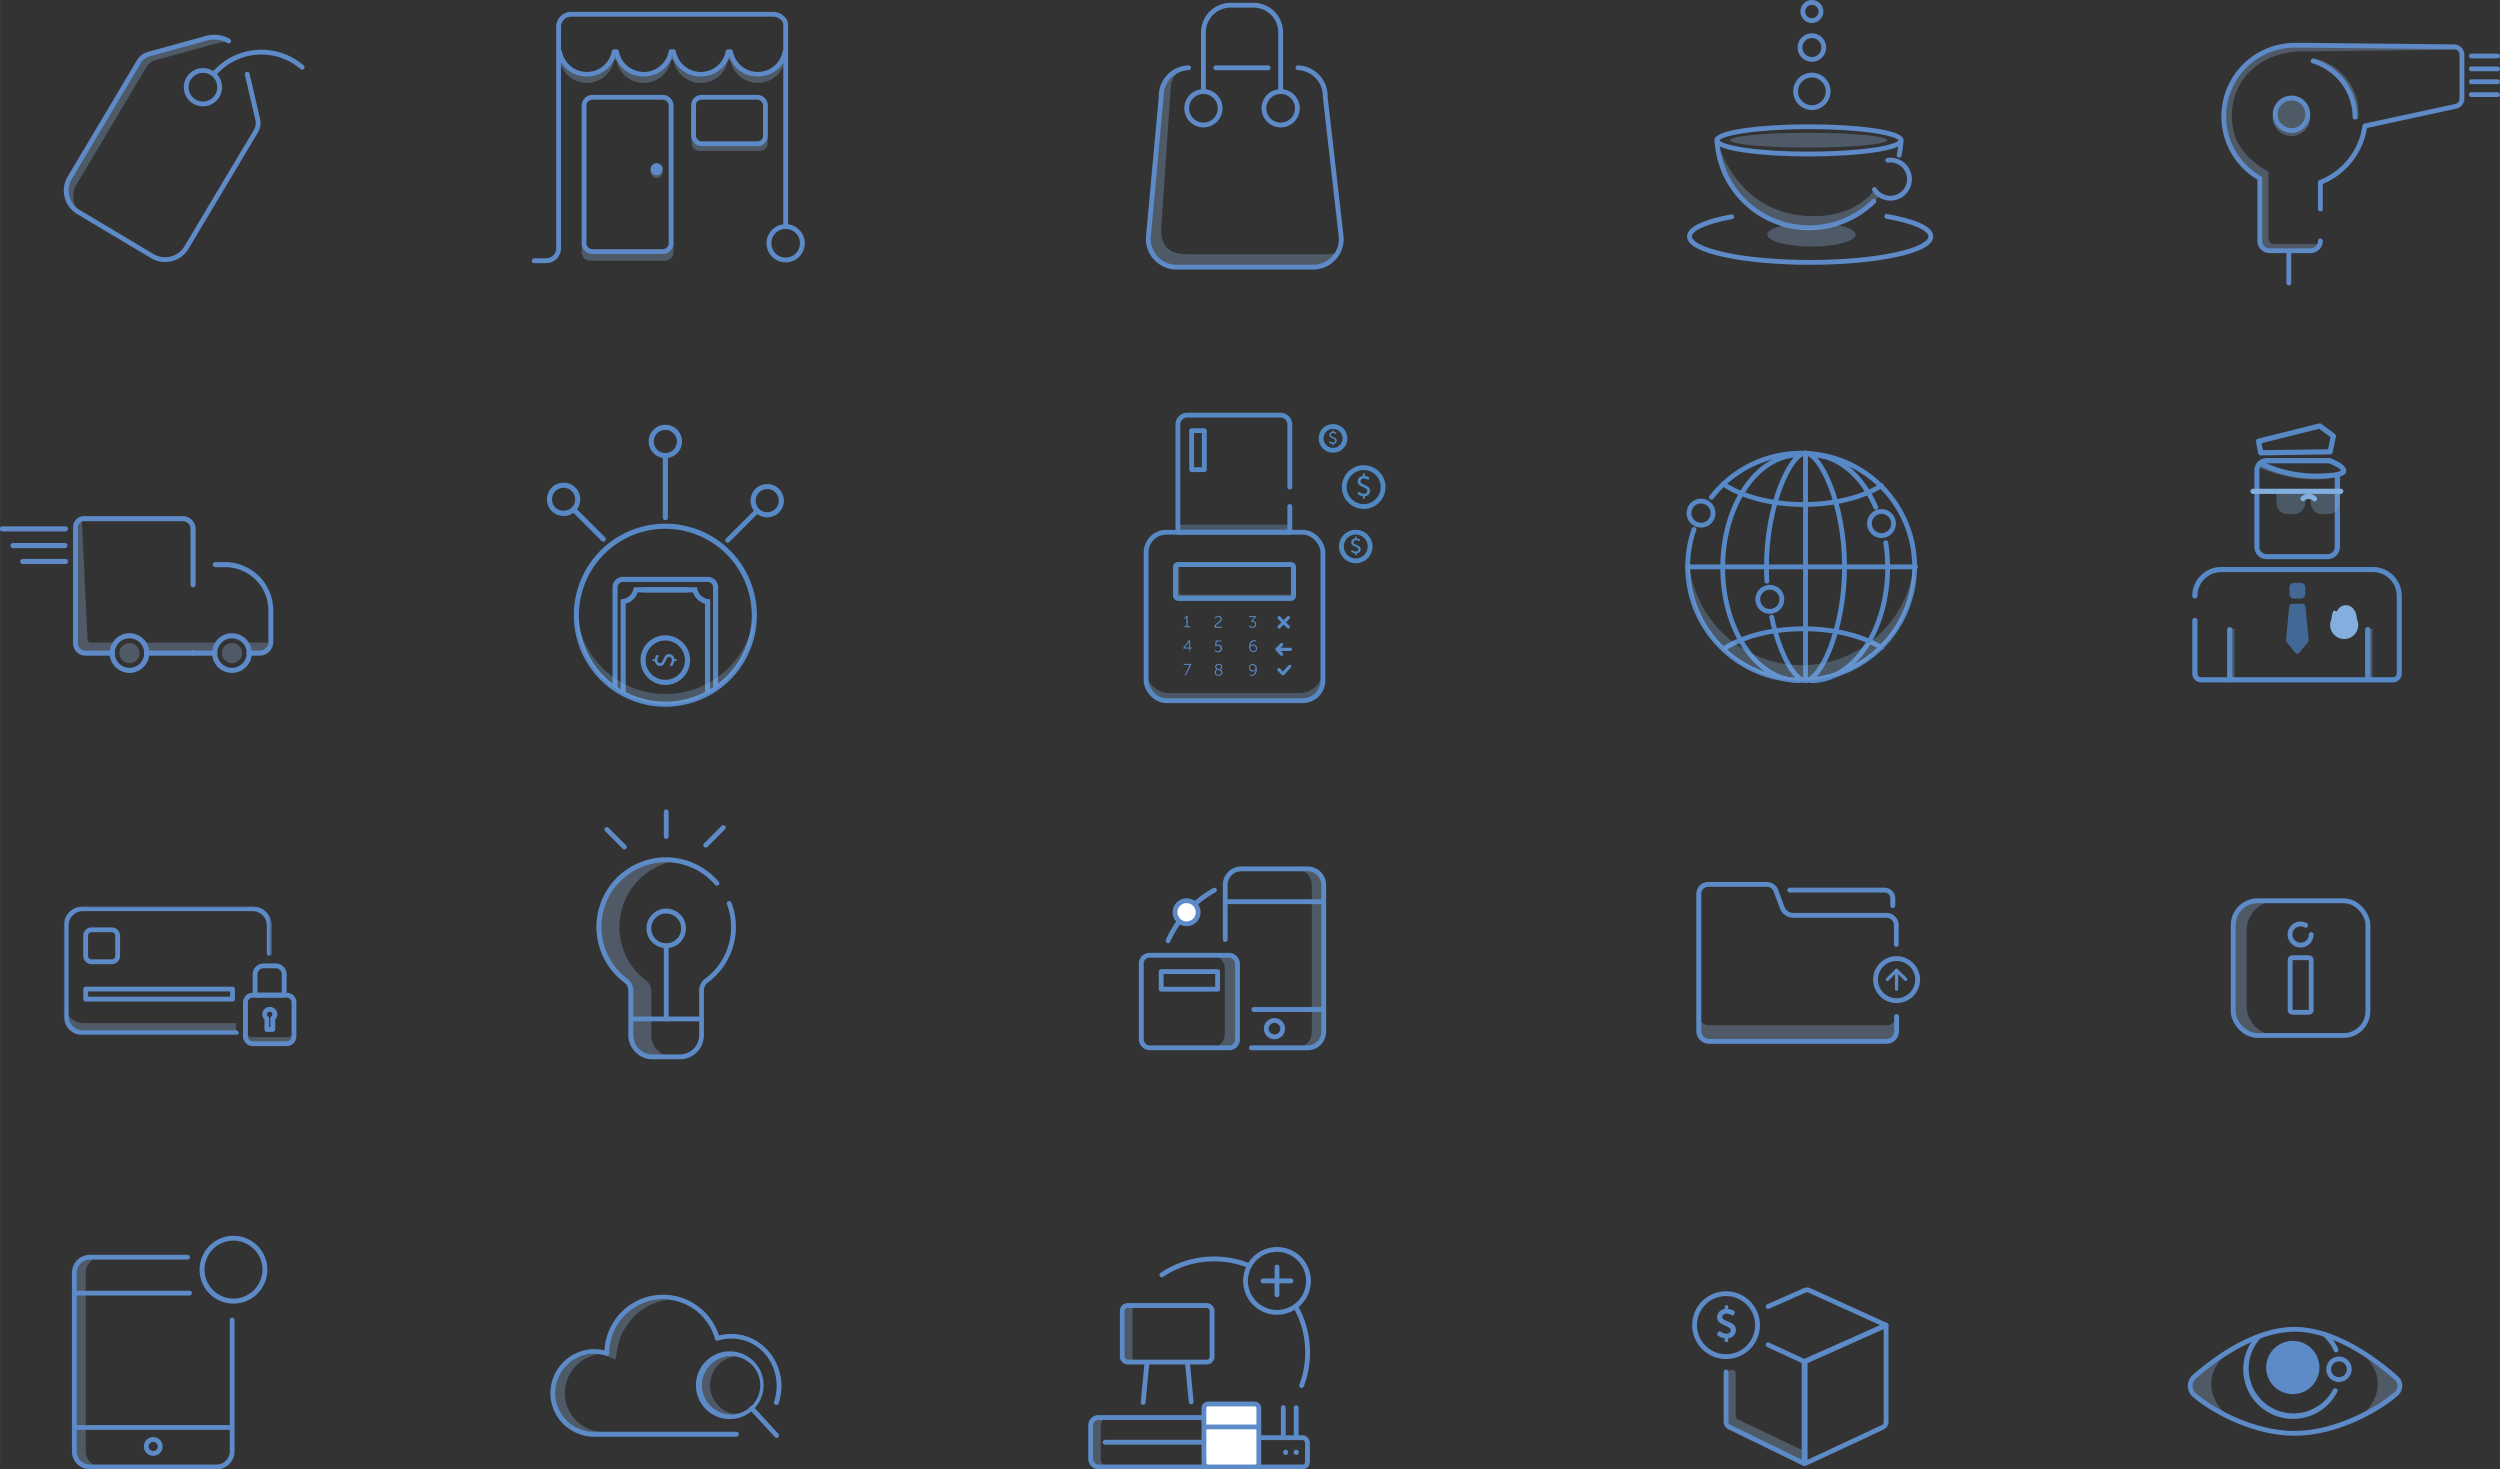 <svg xmlns="http://www.w3.org/2000/svg" xmlns:xlink="http://www.w3.org/1999/xlink" width="274.23mm" height="161.18mm" viewBox="0 0 777.35 456.9">
  <rect x="0" y="0" width="777.35" height="456.9" fill="#333333" stroke="none"/>
  <defs>
    <style>
      .cls-1, .cls-33 {
        fill: #fff;
      }

      .cls-11, .cls-16, .cls-17, .cls-18, .cls-2, .cls-21, .cls-22, .cls-32, .cls-6, .cls-7 {
        fill: none;
      }

      .cls-16, .cls-17, .cls-18, .cls-2, .cls-22 {
        stroke: #5889c7;
      }

      .cls-11, .cls-2, .cls-21, .cls-22 {
        stroke-miterlimit: 10;
      }

      .cls-3 {
        isolation: isolate;
      }

      .cls-10, .cls-4, .cls-5 {
        fill: #90b4df;
      }

      .cls-12, .cls-15, .cls-31, .cls-4, .cls-5, .cls-9 {
        opacity: 0.3;
      }

      .cls-4, .cls-9 {
        mix-blend-mode: multiply;
      }

      .cls-11, .cls-6 {
        stroke: #5e8ac7;
      }

      .cls-16, .cls-18, .cls-32, .cls-33, .cls-6 {
        stroke-linecap: round;
      }

      .cls-16, .cls-17, .cls-18, .cls-32, .cls-33, .cls-6 {
        stroke-linejoin: round;
      }

      .cls-11, .cls-16, .cls-17, .cls-21, .cls-22, .cls-32, .cls-33, .cls-6 {
        stroke-width: 1.5px;
      }

      .cls-8 {
        fill: #5e8ac7;
      }

      .cls-13 {
        clip-path: url(#clip-path);
      }

      .cls-14 {
        fill: #5889c7;
      }

      .cls-15, .cls-19 {
        fill: #82aedd;
      }

      .cls-20 {
        fill: #5089c2;
      }

      .cls-21 {
        stroke: #5089c2;
      }

      .cls-23 {
        fill: #91b4df;
        fill-opacity: 0.3;
      }

      .cls-24 {
        mask: url(#mask);
      }

      .cls-25 {
        fill: #5c8bc8;
      }

      .cls-26 {
        mask: url(#mask-2);
      }

      .cls-27 {
        fill: #82afdd;
      }

      .cls-28 {
        fill: #426895;
      }

      .cls-29, .cls-31 {
        fill: #92b5e0;
      }

      .cls-30 {
        fill: #5d8bc8;
      }

      .cls-32, .cls-33 {
        stroke: #5d8bc8;
      }
    </style>
    <clipPath id="clip-path" transform="translate(-4.03 -2.93)">
      <circle class="cls-2" cx="210.91" cy="194.23" r="27.67"/>
    </clipPath>
    <mask id="mask" x="19.85" y="281.83" width="64.62" height="40.06" maskUnits="userSpaceOnUse">
      <g transform="translate(-4.03 -2.93)">
        <g id="b">
          <polygon id="a" class="cls-1" points="23.88 284.75 23.88 324.82 88.5 324.82 88.5 284.75 23.88 284.75"/>
        </g>
      </g>
    </mask>
    <mask id="mask-2" x="19.85" y="281.83" width="72.3" height="43.44" maskUnits="userSpaceOnUse">
      <g transform="translate(-4.03 -2.93)">
        <g id="d">
          <polygon id="c" class="cls-1" points="23.88 328.2 96.18 328.2 96.18 284.75 23.88 284.75 23.88 328.2"/>
        </g>
      </g>
    </mask>
  </defs>
  <title>illu-icons-overview</title>
  <g class="cls-3">
    <g id="Layer_1" data-name="Layer 1">
      <path class="cls-4" d="M248.15,19.82v1.85a8.65,8.65,0,0,1-17,0h-.73a8.65,8.65,0,0,1-17,0h-.74a8.65,8.65,0,0,1-17,0H195a8.65,8.65,0,0,1-17,0V19.82a8.65,8.65,0,0,0,17,0h.73a8.65,8.65,0,0,0,17,0h.74a8.65,8.65,0,0,0,17,0h.73a8.65,8.65,0,0,0,17,0Z" transform="translate(-4.03 -2.93)"/>
      <path class="cls-4" d="M187.53,84H210.8a2.64,2.64,0,0,0,2.64-2.64v-3A2.64,2.64,0,0,1,210.8,81H187.53a2.64,2.64,0,0,1-2.64-2.64v3A2.64,2.64,0,0,0,187.53,84Z" transform="translate(-4.03 -2.93)"/>
      <path class="cls-4" d="M221.5,49.87h18.79a2.43,2.43,0,0,0,2.43-2.43V45.37c0,1.34-1.94,2.68-2.79,2.68H222.1c-1.34,0-3-1.09-3-2.43v1.82A2.43,2.43,0,0,0,221.5,49.87Z" transform="translate(-4.03 -2.93)"/>
      <path class="cls-4" d="M416.59,82h-43c-6.94,0-8.51-3.06-8.51-8.07v0l3-43.84c.2-3,1.65-4,2.75-5.5a0,0,0,0,0,0-.06,9.06,9.06,0,0,0-5.7,8.57l-4,43.84h0A8.81,8.81,0,0,0,369.61,86h43c2.71,0,5.13-2.36,6.68-4.47A8,8,0,0,1,416.59,82Z" transform="translate(-4.03 -2.93)"/>
      <path class="cls-5" d="M27.92,60.1,49.5,23.87a5,5,0,0,1,3.12-2.29l18.16-5c1.59-.37,2.86-.86,4.33-.44h0a9.17,9.17,0,0,0-6.57-.92l-18.15,5a5,5,0,0,0-3.12,2.29L25.7,58.71a7.75,7.75,0,0,0,2.69,10.63l1.46.87A7.75,7.75,0,0,1,27.92,60.1Z" transform="translate(-4.03 -2.93)"/>
      <path class="cls-6" d="M248.32,73.27V10.55c0-1.44-1.74-3.18-3.88-3.18H181.6a3.88,3.88,0,0,0-3.88,3.88V80.1A3.88,3.88,0,0,1,173.84,84h-3.72" transform="translate(-4.03 -2.93)"/>
      <circle class="cls-6" cx="244.29" cy="75.64" r="5.2"/>
      <g>
        <path class="cls-6" d="M195,19a8.65,8.65,0,0,1-17,0" transform="translate(-4.03 -2.93)"/>
        <path class="cls-6" d="M212.7,19a8.65,8.65,0,0,1-17,0" transform="translate(-4.03 -2.93)"/>
        <path class="cls-6" d="M230.43,19a8.65,8.65,0,0,1-17,0" transform="translate(-4.03 -2.93)"/>
        <path class="cls-6" d="M248.15,19a8.65,8.65,0,0,1-17,0" transform="translate(-4.03 -2.93)"/>
      </g>
      <path class="cls-6" d="M210.06,81.16H188.27a2.64,2.64,0,0,1-2.64-2.64V35.82a2.64,2.64,0,0,1,2.64-2.64h21.79a2.64,2.64,0,0,1,2.64,2.64V78.53A2.64,2.64,0,0,1,210.06,81.16Z" transform="translate(-4.03 -2.93)"/>
      <rect class="cls-6" x="215.65" y="30.25" width="22.35" height="14.44" rx="2.43" ry="2.43"/>
      <circle class="cls-4" cx="204.17" cy="53.46" r="1.88"/>
      <line class="cls-6" x1="378.06" y1="21.08" x2="394.31" y2="21.08"/>
      <path class="cls-6" d="M407.59,24a8.81,8.81,0,0,1,8.51,9.08l5,43.84A8.81,8.81,0,0,1,412.59,86h-43a8.81,8.81,0,0,1-8.51-9.08l4-43.84A8.81,8.81,0,0,1,373.61,24" transform="translate(-4.03 -2.93)"/>
      <circle class="cls-6" cx="374.19" cy="33.67" r="5.2"/>
      <circle class="cls-6" cx="398.21" cy="33.67" r="5.2"/>
      <path class="cls-6" d="M402.24,30.9V13a8.45,8.45,0,0,0-8.45-8.45h-7.12A8.45,8.45,0,0,0,378.22,13V30.9" transform="translate(-4.03 -2.93)"/>
      <path class="cls-6" d="M75.11,15.65a9.17,9.17,0,0,0-6.57-.92l-18.15,5A5,5,0,0,0,47.27,22L25.7,58.22a7.75,7.75,0,0,0,2.69,10.63l23,13.72a7.75,7.75,0,0,0,10.63-2.69L83.6,43.72a5,5,0,0,0,.5-3.91L80.89,26" transform="translate(-4.03 -2.93)"/>
      <path class="cls-6" d="M70.64,25.85a19.37,19.37,0,0,1,27.33-2" transform="translate(-4.03 -2.93)"/>
      <line class="cls-7" x1="-7.54" y1="-2.93" x2="-7.54" y2="-2.93"/>
      <circle class="cls-6" cx="67.12" cy="30.04" r="5.2" transform="translate(2.93 69.4) rotate(-59.21)"/>
      <circle class="cls-8" cx="204.17" cy="52.62" r="1.88"/>
      <circle class="cls-5" cx="712.52" cy="36.45" r="5.85"/>
      <g class="cls-9">
        <path class="cls-10" d="M725.15,78.82h-14a1.77,1.77,0,0,1-1.77-1.77V56.3C702.61,52.51,698,47.28,698,39c0-12.21,9.9-20.11,22.12-20.11l3.27,0,45.79-.49a2.45,2.45,0,0,0-1.74-.75l-46.38-.5-3.27,0A22.12,22.12,0,0,0,707,58.56V78a3.06,3.06,0,0,0,3.06,3.06h12.71a3.06,3.06,0,0,0,3-2.33A3.07,3.07,0,0,1,725.15,78.82Z" transform="translate(-4.03 -2.93)"/>
      </g>
      <path class="cls-4" d="M538.35,47.83s5.31,19.5,25,22c17.21,2.19,23.57-7.93,23.57-7.93l1.7,1.69a27.66,27.66,0,0,1-25.26,10C538.35,70.12,538.35,47.83,538.35,47.83Z" transform="translate(-4.03 -2.93)"/>
      <ellipse class="cls-11" cx="562.49" cy="43.65" rx="28.64" ry="4.25"/>
      <path class="cls-6" d="M586.66,65.54a28.71,28.71,0,0,1-48.74-18.67" transform="translate(-4.03 -2.93)"/>
      <path class="cls-6" d="M595.12,47a28.14,28.14,0,0,1-.56,4.18" transform="translate(-4.03 -2.93)"/>
      <path class="cls-6" d="M591,52.76a5.93,5.93,0,1,1-4.12,9.13" transform="translate(-4.03 -2.93)"/>
      <path class="cls-6" d="M590.7,70.21c8.37,1.48,13.71,3.72,13.71,6.24,0,4.46-16.8,8.07-37.53,8.07s-37.53-3.61-37.53-8.07c0-2.45,5.09-4.65,13.12-6.13" transform="translate(-4.03 -2.93)"/>
      <ellipse class="cls-4" cx="562.35" cy="43.59" rx="24.39" ry="2.3"/>
      <circle class="cls-6" cx="563.39" cy="28.41" r="5.06"/>
      <circle class="cls-6" cx="712.52" cy="35.54" r="5.06"/>
      <circle class="cls-6" cx="563.39" cy="14.78" r="3.7"/>
      <circle class="cls-6" cx="563.39" cy="3.58" r="2.83"/>
      <path class="cls-4" d="M575.23,72.89a24.44,24.44,0,0,1-8.52,1.33,25.29,25.29,0,0,1-8.26-1.17c-3.05.68-4.9,1.7-4.9,2.84,0,2,6.16,3.69,13.75,3.69S581,77.93,581,75.9C581,74.65,578.74,73.56,575.23,72.89Z" transform="translate(-4.03 -2.93)"/>
      <path class="cls-6" d="M725.53,67.92V59.64a22.13,22.13,0,0,0,13.84-17.54L767.61,36a2.46,2.46,0,0,0,1.94-2.41V19.94a2.46,2.46,0,0,0-2.44-2.46L720.73,17l-3.27,0A22.12,22.12,0,0,0,706.7,58.36V77.83a3.06,3.06,0,0,0,3.06,3.06h12.71a3.06,3.06,0,0,0,3.06-3.06" transform="translate(-4.03 -2.93)"/>
      <line class="cls-6" x1="711.69" y1="78.45" x2="711.69" y2="88.01"/>
      <line class="cls-6" x1="768.44" y1="17.41" x2="776.6" y2="17.41"/>
      <line class="cls-6" x1="768.44" y1="21.41" x2="776.6" y2="21.41"/>
      <line class="cls-6" x1="768.44" y1="29.42" x2="776.6" y2="29.42"/>
      <line class="cls-6" x1="768.44" y1="25.41" x2="776.6" y2="25.41"/>
      <path class="cls-5" d="M736.86,39.21c0,.32,0,.63,0,.94.36,0,.55-1,.55-1.48A17.46,17.46,0,0,0,723.08,21s0,0,0,.05v.08a.64.64,0,0,1,0,.15A18.51,18.51,0,0,1,736.86,39.21Z" transform="translate(-4.03 -2.93)"/>
      <path class="cls-6" d="M723.3,21.92a18.22,18.22,0,0,1,13,17.45" transform="translate(-4.03 -2.93)"/>
      <g>
        <g class="cls-12">
          <path class="cls-10" d="M87.07,202.72H80.74l.17.19a1,1,0,0,1,.21.4,3.6,3.6,0,0,1,.94,2.15.73.73,0,0,1,0,.23h2.18a3.36,3.36,0,0,0,3.34-3A3.34,3.34,0,0,1,87.07,202.72Z" transform="translate(-4.03 -2.93)"/>
        </g>
        <g class="cls-12">
          <path class="cls-10" d="M70.51,205.69a1.1,1.1,0,0,1,0-.89v0a1.08,1.08,0,0,1,0-.2,12.69,12.69,0,0,1,.53-1.5,1.18,1.18,0,0,1,.24-.36H48.74A1.09,1.09,0,0,1,49,203l.07.14a4.93,4.93,0,0,1,1,1.79.85.85,0,0,1-.06.72Z" transform="translate(-4.03 -2.93)"/>
        </g>
        <g class="cls-12">
          <path class="cls-10" d="M38.55,205.39a1,1,0,0,1,.12-.59l.1-.2a11.8,11.8,0,0,1,.52-1.26,1,1,0,0,1,.26-.33l.1-.2a.77.77,0,0,1,.06-.09H32.24a1,1,0,0,1-1-1l-1.75-36.82H29a.59.59,0,0,0-.59.59V203.1A2.59,2.59,0,0,0,31,205.69h7.57A1,1,0,0,1,38.55,205.39Z" transform="translate(-4.03 -2.93)"/>
        </g>
        <path class="cls-8" d="M44.29,212.17A6.17,6.17,0,1,1,50.46,206,6.18,6.18,0,0,1,44.29,212.17Zm0-10.75A4.58,4.58,0,1,0,48.87,206,4.58,4.58,0,0,0,44.29,201.43Z" transform="translate(-4.03 -2.93)"/>
        <g class="cls-12">
          <circle class="cls-10" cx="40.26" cy="203.08" r="3.14"/>
        </g>
        <g class="cls-12">
          <circle class="cls-10" cx="72.13" cy="203.08" r="3.14"/>
        </g>
        <path class="cls-8" d="M76.15,212.17A6.17,6.17,0,1,1,82.32,206,6.18,6.18,0,0,1,76.15,212.17Zm0-10.75A4.58,4.58,0,1,0,80.73,206,4.58,4.58,0,0,0,76.15,201.43Z" transform="translate(-4.03 -2.93)"/>
        <path class="cls-8" d="M38.91,206.8H30.58A3.84,3.84,0,0,1,26.75,203v-36.2a3.4,3.4,0,0,1,3.39-3.39H60.85a4,4,0,0,1,4,4v17.22a.8.8,0,1,1-1.59,0V167.35A2.38,2.38,0,0,0,60.85,165H30.14a1.8,1.8,0,0,0-1.8,1.8V203a2.24,2.24,0,0,0,2.24,2.24h8.33a.8.8,0,1,1,0,1.59Z" transform="translate(-4.03 -2.93)"/>
        <path class="cls-8" d="M64,206.8H49.66a.8.8,0,1,1,0-1.59H64a.8.8,0,1,1,0,1.59Z" transform="translate(-4.03 -2.93)"/>
        <path class="cls-8" d="M70.78,206.8H64a.8.8,0,1,1,0-1.59h6.75a.8.8,0,1,1,0,1.59Z" transform="translate(-4.03 -2.93)"/>
        <path class="cls-8" d="M84.81,206.8H81.52a.8.8,0,1,1,0-1.59h3.28a2.67,2.67,0,0,0,2.67-2.67v-9.81A13.46,13.46,0,0,0,74,179.29H71.09a.8.8,0,1,1,0-1.59H74a15.05,15.05,0,0,1,15,15v9.81A4.26,4.26,0,0,1,84.81,206.8Z" transform="translate(-4.03 -2.93)"/>
        <path class="cls-8" d="M24.29,168.18H4.83a.8.8,0,1,1,0-1.59H24.29a.8.8,0,1,1,0,1.59Z" transform="translate(-4.03 -2.93)"/>
        <path class="cls-8" d="M24.29,173.36H8a.8.8,0,0,1,0-1.59H24.29a.8.8,0,0,1,0,1.59Z" transform="translate(-4.03 -2.93)"/>
        <path class="cls-8" d="M24.29,178.31H11.2a.8.8,0,1,1,0-1.59H24.29a.8.8,0,1,1,0,1.59Z" transform="translate(-4.03 -2.93)"/>
      </g>
      <path class="cls-6" d="M853.83,310.7" transform="translate(-4.03 -2.93)"/>
      <g>
        <g>
          <g class="cls-13">
            <g>
              <path class="cls-14" d="M224.1,234.11H197.71a3.24,3.24,0,0,1-3.23-3.23V185.53a3.24,3.24,0,0,1,3.23-3.23H224.1a3.24,3.24,0,0,1,3.23,3.23v45.35A3.24,3.24,0,0,1,224.1,234.11Zm-26.39-50.22a1.64,1.64,0,0,0-1.64,1.64v45.35a1.64,1.64,0,0,0,1.64,1.64H224.1a1.64,1.64,0,0,0,1.64-1.64V185.53a1.64,1.64,0,0,0-1.64-1.64Z" transform="translate(-4.03 -2.93)"/>
              <path class="cls-14" d="M210.91,215.91a7.71,7.71,0,1,1,7.7-7.71A7.71,7.71,0,0,1,210.91,215.91Zm0-13.81A6.11,6.11,0,1,0,217,208.2,6.12,6.12,0,0,0,210.91,202.09Z" transform="translate(-4.03 -2.93)"/>
              <path class="cls-14" d="M212.66,209.95l-.19-.13c-.15-.11-.15-.23,0-.39a2.15,2.15,0,0,0,.46-1.26.91.91,0,0,0-.86-1c-1.21,0-1,2.86-2.79,2.86a1.66,1.66,0,0,1-1.6-1.53h-.5a.24.24,0,0,1-.27-.26v-.07c0-.17.08-.26.24-.26h.53a2.36,2.36,0,0,1,.42-1.22.26.26,0,0,1,.37-.07l.21.11a.24.24,0,0,1,.07.38,2,2,0,0,0-.33,1,1,1,0,0,0,.85,1.06c1.16,0,.92-2.86,2.78-2.86a1.64,1.64,0,0,1,1.63,1.56h.49c.17,0,.27.08.27.26v.07c0,.17-.08.26-.24.26h-.52a2.72,2.72,0,0,1-.58,1.43A.24.24,0,0,1,212.66,209.95Z" transform="translate(-4.03 -2.93)"/>
              <g>
                <path class="cls-14" d="M198.58,228H197V189.31l.68-.1a4,4,0,0,0,3.29-3.05l.14-.62h17v1.6H202.33a5.6,5.6,0,0,1-3.75,3.51Z" transform="translate(-4.03 -2.93)"/>
                <path class="cls-14" d="M224.83,228h-1.6V190.65a5.6,5.6,0,0,1-3.75-3.51H203.74v-1.6h17l.14.62a4,4,0,0,0,3.29,3.05l.68.1Z" transform="translate(-4.03 -2.93)"/>
              </g>
              <g>
                <path class="cls-2" d="M218.08,231.17H201.73a4.77,4.77,0,0,0-3.95-3.67v-38" transform="translate(-4.03 -2.93)"/>
                <path class="cls-2" d="M203.74,231.17h16.34A4.77,4.77,0,0,1,224,227.5v-38" transform="translate(-4.03 -2.93)"/>
              </g>
            </g>
          </g>
          <circle class="cls-2" cx="206.88" cy="191.31" r="27.67"/>
        </g>
        <path class="cls-14" d="M210.91,222.7a28.47,28.47,0,1,1,28.47-28.47A28.5,28.5,0,0,1,210.91,222.7Zm0-55.34a26.87,26.87,0,1,0,26.87,26.87A26.9,26.9,0,0,0,210.91,167.36Z" transform="translate(-4.03 -2.93)"/>
        <path class="cls-15" d="M210.91,218.71a27.67,27.67,0,0,1-27.62-26.07c0,.53,0,1.06,0,1.6a27.67,27.67,0,1,0,55.34,0c0-.54,0-1.07,0-1.6A27.67,27.67,0,0,1,210.91,218.71Z" transform="translate(-4.03 -2.93)"/>
        <path class="cls-14" d="M210.91,164.67a.8.8,0,0,1-.8-.8V144.72a.8.8,0,1,1,1.6,0v19.16A.8.8,0,0,1,210.91,164.67Z" transform="translate(-4.03 -2.93)"/>
        <path class="cls-14" d="M210.91,145.39a5.19,5.19,0,1,1,5.19-5.19A5.19,5.19,0,0,1,210.91,145.39Zm0-8.78a3.59,3.59,0,1,0,3.59,3.59A3.6,3.6,0,0,0,210.91,136.61Z" transform="translate(-4.03 -2.93)"/>
        <path class="cls-14" d="M191.6,171.33a.8.8,0,0,1-.56-.23L181.9,162a.8.8,0,0,1,1.13-1.13l9.14,9.14a.8.8,0,0,1-.56,1.36Z" transform="translate(-4.03 -2.93)"/>
        <path class="cls-14" d="M179.27,163.39a5.19,5.19,0,1,1,3.67-8.86h0a5.19,5.19,0,0,1-3.67,8.86Zm0-8.78a3.59,3.59,0,0,0-2.54,6.13,3.68,3.68,0,0,0,5.08,0,3.59,3.59,0,0,0,0-5.08h0A3.58,3.58,0,0,0,179.27,154.61Z" transform="translate(-4.03 -2.93)"/>
        <line class="cls-16" x1="235.37" y1="158.89" x2="226.23" y2="168.02"/>
        <path class="cls-14" d="M242.59,163.8a5.18,5.18,0,1,1,3.67-1.52A5.17,5.17,0,0,1,242.59,163.8Zm0-8.78a3.59,3.59,0,1,0,2.54,1.05A3.58,3.58,0,0,0,242.59,155Z" transform="translate(-4.03 -2.93)"/>
      </g>
      <g>
        <path class="cls-15" d="M408,218.46h-40.3a7.34,7.34,0,0,1-7.34-7.34v2.34a7.34,7.34,0,0,0,7.34,7.34H408a7.34,7.34,0,0,0,7.34-7.34v-2.34A7.34,7.34,0,0,1,408,218.46Z" transform="translate(-4.03 -2.93)"/>
        <rect class="cls-17" x="365.52" y="175.53" width="36.68" height="10.51" rx="0.78" ry="0.78"/>
        <path class="cls-15" d="M371.62,187.84a.91.91,0,0,1-.91-.91v-8.48h-.26a.91.91,0,0,0-.91.91v8.7a.91.91,0,0,0,.91.91h34.87a.91.91,0,0,0,.91-.91v-.22Z" transform="translate(-4.03 -2.93)"/>
        <path class="cls-14" d="M372.12,197.8a.12.12,0,0,1,.13-.13h.68V195c0-.1,0-.2,0-.2h0a1,1,0,0,1-.18.21l-.3.3a.11.11,0,0,1-.17,0l0-.05a.11.11,0,0,1,0-.17l.66-.66a.2.2,0,0,1,.15-.07h.12a.11.11,0,0,1,.12.13v3.16H374a.12.12,0,0,1,.13.13v.06a.12.12,0,0,1-.13.13h-1.7a.12.12,0,0,1-.13-.13Z" transform="translate(-4.03 -2.93)"/>
        <path class="cls-14" d="M381.69,197.86c0-1.27,1.85-1.43,1.85-2.41a.69.69,0,0,0-.75-.69.94.94,0,0,0-.73.39.12.12,0,0,1-.18,0l-.06,0a.11.11,0,0,1,0-.17,1.24,1.24,0,0,1,1-.54,1,1,0,0,1,1.1,1c0,1.21-1.83,1.38-1.84,2.34h1.77a.12.12,0,0,1,.13.13V198a.12.12,0,0,1-.13.13h-2a.13.13,0,0,1-.14-.13Z" transform="translate(-4.03 -2.93)"/>
        <path class="cls-14" d="M392.39,197.56l.06-.08c.05-.06.11-.06.17,0a1.29,1.29,0,0,0,.83.34.8.8,0,0,0,.83-.78.81.81,0,0,0-.91-.77h-.14a.13.13,0,0,1-.14-.09l0,0a.15.15,0,0,1,0-.17l.84-1a2,2,0,0,1,.19-.2h-1.52a.12.12,0,0,1-.13-.13v-.06a.12.12,0,0,1,.13-.13h1.85c.08,0,.13,0,.13.12v0a.22.22,0,0,1-.06.16l-1,1.18a1.09,1.09,0,0,1,1.13,1.06,1.15,1.15,0,0,1-1.19,1.13,1.65,1.65,0,0,1-1.06-.41A.12.12,0,0,1,392.39,197.56Z" transform="translate(-4.03 -2.93)"/>
        <path class="cls-14" d="M372,204.46v0a.23.23,0,0,1,0-.16l1.67-2.23a.18.18,0,0,1,.15-.08h.16a.11.11,0,0,1,.12.13v2.17h.39a.11.11,0,0,1,.12.12v.06c0,.08,0,.12-.11.12h-.4v.87a.11.11,0,0,1-.12.13H374a.12.12,0,0,1-.13-.13v-.87h-1.68A.11.11,0,0,1,372,204.46Zm1.8-.18v-1.51c0-.15,0-.34,0-.34h0s-.09.15-.18.28l-1.21,1.57h1.38Z" transform="translate(-4.03 -2.93)"/>
        <path class="cls-14" d="M381.74,205.15l.06-.07a.11.11,0,0,1,.17,0,1,1,0,0,0,.73.33.86.86,0,0,0,.9-.85.87.87,0,0,0-.91-.85,1.24,1.24,0,0,0-.57.16.2.2,0,0,1-.17,0h0a.14.14,0,0,1-.09-.15l.17-1.53a.12.12,0,0,1,.13-.12h1.5a.12.12,0,0,1,.13.13v.06a.12.12,0,0,1-.13.13h-1.31l-.1.92a1.56,1.56,0,0,1,0,.21h0a1.14,1.14,0,0,1,.55-.14,1.18,1.18,0,0,1,1.24,1.18,1.21,1.21,0,0,1-1.25,1.19,1.33,1.33,0,0,1-1-.42A.11.11,0,0,1,381.74,205.15Z" transform="translate(-4.03 -2.93)"/>
        <path class="cls-14" d="M394,202a1.56,1.56,0,0,1,.55.1.11.11,0,0,1,.07.16l0,.08c0,.08-.09.09-.16.07a1.08,1.08,0,0,0-.41-.08c-.76,0-1.14.75-1.21,1.46h0a1.13,1.13,0,0,1,.93-.43,1.09,1.09,0,0,1,1.11,1.15,1.13,1.13,0,0,1-1.13,1.22c-.79,0-1.3-.72-1.3-1.69S392.9,202,394,202Zm-.29,3.4a.86.86,0,0,0,0-1.72c-.48,0-.87.32-.87.63C392.82,204.77,393.18,205.41,393.73,205.41Z" transform="translate(-4.03 -2.93)"/>
        <path class="cls-14" d="M373.8,210a3,3,0,0,1,.2-.33h-1.83a.12.12,0,0,1-.13-.13v-.06a.12.12,0,0,1,.13-.13h2.09c.08,0,.13,0,.13.12v0a.35.35,0,0,1,0,.16l-1.59,3.19a.15.15,0,0,1-.15.09h-.1c-.1,0-.13-.06-.09-.15Z" transform="translate(-4.03 -2.93)"/>
        <path class="cls-14" d="M382.33,211a.85.85,0,0,1-.46-.73c0-.47.36-.91,1.09-.91s1.1.37,1.1.93a1.52,1.52,0,0,1-.45,1,.87.87,0,0,1,.53.78,1.11,1.11,0,0,1-1.2,1,1.13,1.13,0,0,1-1.23-1.08A1.25,1.25,0,0,1,382.33,211Zm.62,1.76a.79.79,0,0,0,.84-.7c0-.49-.57-.62-1.17-.9a1,1,0,0,0-.52.82A.82.82,0,0,0,382.95,212.79Zm.77-2.44c0-.41-.31-.64-.75-.64s-.73.27-.73.59c0,.48.57.63,1.1.86A1.27,1.27,0,0,0,383.71,210.35Z" transform="translate(-4.03 -2.93)"/>
        <path class="cls-14" d="M392.66,212.77c0-.08.08-.09.16-.07a1.09,1.09,0,0,0,.41.08c.76,0,1.14-.75,1.21-1.46h0a1.14,1.14,0,0,1-.93.43,1.09,1.09,0,0,1-1.11-1.16,1.12,1.12,0,0,1,1.13-1.21c.78,0,1.3.72,1.3,1.69s-.47,2-1.59,2a1.59,1.59,0,0,1-.54-.1.1.1,0,0,1-.07-.16Zm1.78-2c0-.46-.36-1.09-.91-1.09a.86.86,0,0,0,.05,1.72C394.05,211.44,394.43,211.11,394.43,210.81Z" transform="translate(-4.03 -2.93)"/>
        <g>
          <line class="cls-18" x1="397.7" y1="192.06" x2="400.6" y2="194.96"/>
          <line class="cls-18" x1="400.6" y1="192.06" x2="397.7" y2="194.96"/>
        </g>
        <g>
          <line class="cls-18" x1="397.63" y1="201.92" x2="401.24" y2="201.92"/>
          <polyline class="cls-18" points="398.51 203.43 397.05 201.9 398.51 200.4"/>
        </g>
        <polyline class="cls-18" points="397.63 208.21 398.93 209.52 401.05 207.21"/>
        <g class="cls-12">
          <rect class="cls-19" x="366.24" y="163.16" width="34.8" height="2.34"/>
        </g>
        <rect class="cls-17" x="370.53" y="133.91" width="3.94" height="12.12"/>
        <path class="cls-20" d="M426.23,156.22l.14-.2c.11-.16.24-.16.41-.05a2.26,2.26,0,0,0,1.33.48,1,1,0,0,0,1.07-.9c0-1.27-3-1.07-3-2.93a1.75,1.75,0,0,1,1.61-1.68v-.53a.25.25,0,0,1,.28-.29h.07c.18,0,.27.09.27.25v.56a2.48,2.48,0,0,1,1.29.44.27.27,0,0,1,.08.39l-.11.22c-.09.16-.23.18-.4.08a2.06,2.06,0,0,0-1.1-.35,1,1,0,0,0-1.11.89c0,1.21,3,1,3,2.92a1.72,1.72,0,0,1-1.64,1.71v.51c0,.18-.09.29-.27.29h-.07c-.18,0-.28-.09-.28-.25v-.55a2.85,2.85,0,0,1-1.5-.61A.25.25,0,0,1,426.23,156.22Z" transform="translate(-4.03 -2.93)"/>
        <circle class="cls-21" cx="424.03" cy="151.46" r="6.04"/>
        <path class="cls-20" d="M417.39,140.36l.09-.12c.07-.1.15-.1.25,0a1.4,1.4,0,0,0,.82.29.59.59,0,0,0,.66-.56c0-.78-1.85-.66-1.85-1.8a1.08,1.08,0,0,1,1-1v-.33a.15.15,0,0,1,.17-.18h0c.11,0,.17.05.17.16v.34a1.52,1.52,0,0,1,.79.27.17.17,0,0,1,0,.24l-.07.13c-.06.1-.14.11-.25,0a1.27,1.27,0,0,0-.68-.21.62.62,0,0,0-.68.55c0,.75,1.85.59,1.85,1.8a1.06,1.06,0,0,1-1,1.05v.32c0,.11-.05.18-.17.18h0c-.11,0-.17-.05-.17-.16V141a1.75,1.75,0,0,1-.93-.37A.16.16,0,0,1,417.39,140.36Z" transform="translate(-4.03 -2.93)"/>
        <circle class="cls-21" cx="414.49" cy="136.31" r="3.71"/>
        <path class="cls-20" d="M424.23,174.22l.1-.15c.08-.12.18-.12.3,0a1.67,1.67,0,0,0,1,.35.71.71,0,0,0,.79-.67c0-.94-2.23-.79-2.23-2.17a1.29,1.29,0,0,1,1.19-1.25v-.39a.19.19,0,0,1,.21-.21h.05c.14,0,.2.06.2.19v.41a1.84,1.84,0,0,1,1,.33.2.2,0,0,1,.06.29l-.08.16a.19.19,0,0,1-.3.06,1.53,1.53,0,0,0-.82-.26.74.74,0,0,0-.82.66c0,.9,2.23.71,2.23,2.16a1.27,1.27,0,0,1-1.22,1.27v.38c0,.14-.06.21-.2.21h-.05c-.13,0-.21-.06-.21-.19V175a2.11,2.11,0,0,1-1.11-.45A.19.19,0,0,1,424.23,174.22Z" transform="translate(-4.03 -2.93)"/>
        <circle class="cls-21" cx="421.56" cy="169.93" r="4.47"/>
        <rect class="cls-17" x="365.52" y="175.53" width="36.68" height="10.51" rx="0.78" ry="0.78"/>
        <rect class="cls-22" x="356.37" y="165.5" width="54.98" height="52.37" rx="6.28" ry="6.28"/>
        <path class="cls-16" d="M405.08,160.42v8h-34.8V134.91a2.89,2.89,0,0,1,2.89-2.89h29a2.91,2.91,0,0,1,2.91,2.91v19.45" transform="translate(-4.03 -2.93)"/>
      </g>
      <g>
        <path class="cls-16" d="M536.18,157.55a35.28,35.28,0,1,1-5.42,10" transform="translate(-4.03 -2.93)"/>
        <path class="cls-16" d="M590.39,171.68a51.38,51.38,0,0,1,.59,7.8c0,19.39-10.65,35.1-23.78,35.1" transform="translate(-4.03 -2.93)"/>
        <path class="cls-16" d="M567.2,144.37c8.45,0,15.87,6.5,20.09,16.31" transform="translate(-4.03 -2.93)"/>
        <path class="cls-16" d="M554.92,194.83c2.48,11.7,7.26,19.75,10.52,19.75" transform="translate(-4.03 -2.93)"/>
        <path class="cls-16" d="M565.44,143.82c-4.57,0-12.14,15.84-12.14,35.38q0,2.25.13,4.43" transform="translate(-4.03 -2.93)"/>
        <path class="cls-16" d="M565.44,214.57c4.57,0,12.14-15.84,12.14-35.38s-7.57-35.38-12.14-35.38" transform="translate(-4.03 -2.93)"/>
        <path class="cls-16" d="M563.47,144.37c-13.13,0-23.78,15.72-23.78,35.1s10.65,35.1,23.78,35.1" transform="translate(-4.03 -2.93)"/>
        <line class="cls-16" x1="524.79" y1="176.27" x2="595.64" y2="176.27"/>
        <path class="cls-16" d="M589.06,153.92c-5.68,3.58-14.42,5.88-24.22,5.88-10.22,0-19.29-2.5-24.94-6.35" transform="translate(-4.03 -2.93)"/>
        <path class="cls-16" d="M589.06,204.33c-5.68-3.58-14.42-5.88-24.22-5.88-10.22,0-19.29,2.5-24.94,6.35" transform="translate(-4.03 -2.93)"/>
        <line class="cls-16" x1="561.41" y1="140.89" x2="561.41" y2="211.23"/>
        <circle class="cls-16" cx="589.06" cy="165.67" r="3.75" transform="translate(-25.14 116.61) rotate(-11.38)"/>
        <circle class="cls-16" cx="554.31" cy="189.26" r="3.75" transform="translate(306.47 718.92) rotate(-84.25)"/>
        <circle class="cls-16" cx="532.91" cy="162.47" r="3.75" transform="translate(313.87 673.51) rotate(-84.25)"/>
        <path class="cls-15" d="M599.42,179.47a35.18,35.18,0,0,1-70.36,0c0-.81,0-1.63.1-2.43a35.17,35.17,0,0,0,70.17,0C599.4,177.84,599.42,178.66,599.42,179.47Z" transform="translate(-4.03 -2.93)"/>
      </g>
      <g>
        <path class="cls-23" d="M93.18,325.45H82.6a2.25,2.25,0,0,1-2.25-2.25v2a2.25,2.25,0,0,0,2.25,2.25H93.18a2.25,2.25,0,0,0,2.25-2.25v-2a2.25,2.25,0,0,1-2.25,2.25Zm-15.77-4.38H29.81a5.19,5.19,0,0,1-5.19-5.19v3a5.19,5.19,0,0,0,5.19,5.18h47.6Z" transform="translate(-4.03 -2.93)"/>
        <g class="cls-24">
          <path class="cls-25" d="M77.48,324.82H29.81a5.94,5.94,0,0,1-5.94-5.93V290.69a5.94,5.94,0,0,1,5.94-5.94H82.56a5.94,5.94,0,0,1,5.94,5.94v8.68a.75.75,0,0,1-1.5,0v-8.68a4.44,4.44,0,0,0-4.44-4.44H29.81a4.44,4.44,0,0,0-4.44,4.44v28.19a4.44,4.44,0,0,0,4.44,4.43H77.48a.75.75,0,1,1,0,1.5" transform="translate(-4.03 -2.93)"/>
        </g>
        <path class="cls-25" d="M82.6,313.12a1.5,1.5,0,0,0-1.5,1.5V325.2a1.5,1.5,0,0,0,1.5,1.5H93.18a1.5,1.5,0,0,0,1.5-1.5V314.62a1.5,1.5,0,0,0-1.5-1.5ZM93.18,328.2H82.6a3,3,0,0,1-3-3V314.62a3,3,0,0,1,3-3H93.18a3,3,0,0,1,3,3V325.2a3,3,0,0,1-3,3Z" transform="translate(-4.03 -2.93)"/>
        <path class="cls-25" d="M84.08,311.62h7.56v-5.71A1.91,1.91,0,0,0,89.73,304H86a1.91,1.91,0,0,0-1.91,1.91Zm8.31,1.5H83.33a.75.75,0,0,1-.75-.75v-6.46A3.41,3.41,0,0,1,86,302.5h3.74a3.41,3.41,0,0,1,3.41,3.41v6.46a.75.75,0,0,1-.75.75Zm-4.68,9.18h.36v-2.71a.75.75,0,0,1,.3-.6.81.81,0,0,0,.35-.68.83.83,0,0,0-.87-.79.81.81,0,0,0-.44,1.48.75.75,0,0,1,.3.6Zm1.11,1.5H87a.75.75,0,0,1-.75-.75v-3.11a2.28,2.28,0,0,1-.65-1.48,2.33,2.33,0,0,1,4.66-.22h0a2.26,2.26,0,0,1-.65,1.69V323a.75.75,0,0,1-.75.75Zm-56.34-31a1.07,1.07,0,0,0-1.07,1.07v6.3a1.07,1.07,0,0,0,1.07,1.07h6.3a1.07,1.07,0,0,0,1.07-1.07v-6.3a1.07,1.07,0,0,0-1.07-1.07Zm6.3,9.94h-6.3a2.57,2.57,0,0,1-2.57-2.57v-6.3a2.57,2.57,0,0,1,2.57-2.57h6.3a2.57,2.57,0,0,1,2.57,2.57v6.3a2.57,2.57,0,0,1-2.57,2.57Z" transform="translate(-4.03 -2.93)"/>
        <g class="cls-26">
          <path class="cls-25" d="M31.42,312.85H75.58v-1.62H31.42Zm44.92,1.5H30.67a.75.75,0,0,1-.75-.75v-3.12a.75.75,0,0,1,.75-.75H76.33a.75.75,0,0,1,.75.75v3.12a.75.75,0,0,1-.75.75Z" transform="translate(-4.03 -2.93)"/>
        </g>
      </g>
      <g>
        <g class="cls-12">
          <path class="cls-27" d="M727.23,150.64a37.74,37.74,0,0,1-20.45-3.38l-.46,1s10.14,4.77,20.91,3.56a7.46,7.46,0,0,0,3.17-.84c.57-.39-.56-.83-1.34-.64A14.56,14.56,0,0,1,727.23,150.64Z" transform="translate(-4.03 -2.93)"/>
        </g>
        <path class="cls-14" d="M748.14,215.12H688.46a2.76,2.76,0,0,1-2.76-2.76V195.84a.81.81,0,1,1,1.62,0v16.52a1.14,1.14,0,0,0,1.14,1.14h59.68a1.14,1.14,0,0,0,1.14-1.14V188.23a7.41,7.41,0,0,0-7.41-7.41H694.73a7.41,7.41,0,0,0-7.41,7.41.81.81,0,0,1-1.62,0,9,9,0,0,1,9-9h47.15a9,9,0,0,1,9,9v24.13A2.76,2.76,0,0,1,748.14,215.12Z" transform="translate(-4.03 -2.93)"/>
        <path class="cls-14" d="M727.8,176.81h-19A3.85,3.85,0,0,1,705,173V149.2a3.85,3.85,0,0,1,3.84-3.84h19.81V147H708.81a2.23,2.23,0,0,0-2.23,2.23V173a2.23,2.23,0,0,0,2.23,2.23h19A2.23,2.23,0,0,0,730,173V150.46h1.62V173A3.85,3.85,0,0,1,727.8,176.81Z" transform="translate(-4.03 -2.93)"/>
        <rect class="cls-28" x="711.9" y="181.23" width="4.9" height="4.9" rx="1.28" ry="1.28"/>
        <path class="cls-28" d="M721.59,202.74l-2.68,3.16a.78.78,0,0,1-1.2,0l-2.62-3.24a1,1,0,0,1-.23-.76l1-10.4a.9.9,0,0,1,.9-.82h3.36a.76.76,0,0,1,.76.69l1,10.4A1.3,1.3,0,0,1,721.59,202.74Z" transform="translate(-4.03 -2.93)"/>
        <path class="cls-27" d="M736.26,192.93l-.14-.2a2.95,2.95,0,0,0-5.39.27,2.2,2.2,0,0,1-1-.27l-.14.2a5.45,5.45,0,0,0-.58,2.45,4.36,4.36,0,1,0,7.86,0A5.45,5.45,0,0,0,736.26,192.93Z" transform="translate(-4.03 -2.93)"/>
        <g class="cls-12">
          <rect class="cls-27" x="736.23" y="195.5" width="1.5" height="15.5"/>
        </g>
        <path class="cls-14" d="M740.26,215.12a.81.81,0,0,1-.81-.81V198.74a.81.81,0,1,1,1.62,0v15.57A.81.81,0,0,1,740.26,215.12Z" transform="translate(-4.03 -2.93)"/>
        <g class="cls-12">
          <rect class="cls-27" x="693.31" y="195.5" width="1.5" height="15.5"/>
        </g>
        <path class="cls-14" d="M697.34,215.12a.81.81,0,0,1-.81-.81V198.74a.81.81,0,1,1,1.62,0v15.57A.81.81,0,0,1,697.34,215.12Z" transform="translate(-4.03 -2.93)"/>
        <g class="cls-12">
          <path class="cls-27" d="M707.85,152.77h8.95a0,0,0,0,1,0,0v3.57a3.52,3.52,0,0,1-3.52,3.52h-1.93a3.5,3.5,0,0,1-3.5-3.5v-3.59a0,0,0,0,1,0,0Z"/>
        </g>
        <g class="cls-12">
          <path class="cls-27" d="M718.48,152.77h8.95a0,0,0,0,1,0,0v3.57a3.52,3.52,0,0,1-3.52,3.52H722a3.5,3.5,0,0,1-3.5-3.5v-3.59A0,0,0,0,1,718.48,152.77Z"/>
        </g>
        <path class="cls-27" d="M731.85,156.51H704.61a.81.81,0,1,1,0-1.62h27.24a.81.81,0,0,1,0,1.62Z" transform="translate(-4.03 -2.93)"/>
        <path class="cls-27" d="M723.71,158.84a.8.8,0,0,1-.57-.24,1.76,1.76,0,0,0-2.49,0,.81.81,0,0,1-1.14-1.14,3.38,3.38,0,0,1,4.77,0,.81.81,0,0,1-.57,1.38Z" transform="translate(-4.03 -2.93)"/>
        <path class="cls-14" d="M707,144.54a.81.81,0,0,1-.79-.66l-.69-3.59a.81.81,0,0,1,.6-.94l19-4.75a.81.81,0,0,1,.68.13l4.25,3.14a.81.81,0,0,1,.31.82l-1,4.9a.81.81,0,0,1-.78.64l-21.57.3Zm.25-3.8.42,2.17,20.24-.28.79-3.76-3.53-2.6Z" transform="translate(-4.03 -2.93)"/>
        <path class="cls-14" d="M724.35,151.78c-10.65,0-17.23-3.86-17.54-4a.81.81,0,0,1,.83-1.39c.08.05,8.58,5,21.62,3.54,2.38-.27,2.71-.71,2.72-.73-.13-.37-2-1.51-3.77-2.24a.81.81,0,0,1,.6-1.5c1.88.75,5,2.28,4.76,4-.19,1.44-2.31,1.86-4.12,2.06A45.36,45.36,0,0,1,724.35,151.78Z" transform="translate(-4.03 -2.93)"/>
      </g>
      <g class="cls-12">
        <path class="cls-29" d="M206.54,324.82V311.08a3.93,3.93,0,0,0-1.52-3.16,20.89,20.89,0,0,1,8.87-37.3,20.08,20.08,0,0,0-2.83-.31,20.88,20.88,0,0,0-13.13,37.6,3.93,3.93,0,0,1,1.52,3.16v13.75a6.73,6.73,0,0,0,6.73,6.73h7.09A6.73,6.73,0,0,1,206.54,324.82Z" transform="translate(-4.03 -2.93)"/>
      </g>
      <path class="cls-30" d="M215.45,332.31h-8.54a7.49,7.49,0,0,1-7.48-7.48V311.08a3.19,3.19,0,0,0-1.21-2.56,21.64,21.64,0,0,1,13.6-39,21.71,21.71,0,0,1,15.69,7.57.75.75,0,1,1-1.13,1,20.2,20.2,0,0,0-14.6-7.05,20.13,20.13,0,0,0-12.66,36.25,4.69,4.69,0,0,1,1.82,3.76v13.75a6,6,0,0,0,6,6h8.54a6,6,0,0,0,5.95-6V311a4.62,4.62,0,0,1,1.8-3.72,19.94,19.94,0,0,0,8.12-16,19.51,19.51,0,0,0-1.27-7.11.75.75,0,1,1,1.4-.53,21,21,0,0,1,1.37,7.65,21.43,21.43,0,0,1-8.73,17.16A3.11,3.11,0,0,0,222.9,311v13.81A7.46,7.46,0,0,1,215.45,332.31Z" transform="translate(-4.03 -2.93)"/>
      <path class="cls-30" d="M211.18,320.51a.75.75,0,0,1-.75-.75V297a.75.75,0,0,1,1.5,0v22.76A.75.75,0,0,1,211.18,320.51Z" transform="translate(-4.03 -2.93)"/>
      <path class="cls-30" d="M222.15,320.51H200.62a.75.75,0,0,1,0-1.5h21.53a.75.75,0,1,1,0,1.5Z" transform="translate(-4.03 -2.93)"/>
      <path class="cls-30" d="M211.18,297.74a6.14,6.14,0,1,1,6.14-6.14A6.14,6.14,0,0,1,211.18,297.74Zm0-10.77a4.64,4.64,0,1,0,4.64,4.64A4.64,4.64,0,0,0,211.18,287Z" transform="translate(-4.03 -2.93)"/>
      <path class="cls-30" d="M211.18,263.8a.75.75,0,0,1-.75-.75v-7.68a.75.75,0,1,1,1.5,0v7.68A.75.75,0,0,1,211.18,263.8Z" transform="translate(-4.03 -2.93)"/>
      <path class="cls-30" d="M223.47,266.48a.75.75,0,0,1-.53-1.28l5.43-5.43a.75.75,0,1,1,1.06,1.06L224,266.26A.75.75,0,0,1,223.47,266.48Z" transform="translate(-4.03 -2.93)"/>
      <path class="cls-30" d="M198.17,267.06a.75.75,0,0,1-.53-.22l-5.43-5.43a.75.75,0,1,1,1.06-1.06l5.43,5.43a.75.75,0,0,1-.53,1.28Z" transform="translate(-4.03 -2.93)"/>
      <path class="cls-31" d="M410.62,273.13h-3.68a5,5,0,0,1,5,5v45.65a5,5,0,0,1-5,5h3.68a5,5,0,0,0,5-5V278.1A5,5,0,0,0,410.62,273.13Z" transform="translate(-4.03 -2.93)"/>
      <path class="cls-31" d="M384.87,324.52V304.17a4.21,4.21,0,0,0-4.21-4.21h4.53a4.21,4.21,0,0,1,4.21,4.21v20.35a4.21,4.21,0,0,1-4.21,4.21h-4.53A4.21,4.21,0,0,0,384.87,324.52Z" transform="translate(-4.03 -2.93)"/>
      <path class="cls-32" d="M385,295.05V278.1a5,5,0,0,1,5-5h20.62a5,5,0,0,1,5,5v45.65a5,5,0,0,1-5,5H393.14" transform="translate(-4.03 -2.93)"/>
      <line class="cls-32" x1="382.02" y1="280.38" x2="411.56" y2="280.38"/>
      <line class="cls-32" x1="389.84" y1="313.9" x2="411.56" y2="313.9"/>
      <circle class="cls-32" cx="396.28" cy="319.86" r="2.55"/>
      <rect class="cls-32" x="354.87" y="297.03" width="29.91" height="28.78" rx="2.55" ry="2.55"/>
      <rect class="cls-32" x="361.05" y="302.12" width="17.55" height="5.47"/>
      <path class="cls-32" d="M367.23,295.47a33.48,33.48,0,0,1,14.4-15.75" transform="translate(-4.03 -2.93)"/>
      <circle class="cls-33" cx="368.96" cy="283.66" r="3.6"/>
      <g class="cls-12">
        <path class="cls-29" d="M590.6,321.76H535.48a3.2,3.2,0,0,1-3.2-3.2v5a3.2,3.2,0,0,0,3.2,3.2H590.6a3.16,3.16,0,0,0,3.16-3.16v-5A3.16,3.16,0,0,1,590.6,321.76Z" transform="translate(-4.03 -2.93)"/>
      </g>
      <path class="cls-30" d="M590.6,327.5H535.48a4,4,0,0,1-4-4V280.87a3.69,3.69,0,0,1,3.68-3.68h18.34a3.64,3.64,0,0,1,3.39,2.35l2,5.37a3,3,0,0,0,2.75,1.9h29a3.79,3.79,0,0,1,3.78,3.78v6a.75.75,0,0,1-1.5,0v-6a2.29,2.29,0,0,0-2.28-2.28h-29a4.46,4.46,0,0,1-4.15-2.88l-2-5.37a2.13,2.13,0,0,0-2-1.38H535.21a2.18,2.18,0,0,0-2.18,2.18v42.68a2.45,2.45,0,0,0,2.45,2.45H590.6a2.41,2.41,0,0,0,2.41-2.41V319a.75.75,0,1,1,1.5,0v4.63A3.92,3.92,0,0,1,590.6,327.5Z" transform="translate(-4.03 -2.93)"/>
      <path class="cls-30" d="M592.57,285.28a.75.75,0,0,1-.75-.75V282.3a1.85,1.85,0,0,0-1.85-1.85H560.53a.75.75,0,0,1,0-1.5H590a3.35,3.35,0,0,1,3.35,3.35v2.23A.75.75,0,0,1,592.57,285.28Z" transform="translate(-4.03 -2.93)"/>
      <path class="cls-30" d="M593.76,314.83a7.29,7.29,0,1,1,7.29-7.29A7.3,7.3,0,0,1,593.76,314.83Zm0-13.09a5.79,5.79,0,1,0,5.79,5.79A5.8,5.8,0,0,0,593.76,301.75Z" transform="translate(-4.03 -2.93)"/>
      <path class="cls-30" d="M593.76,310.95a.5.5,0,0,1-.5-.5v-5.82a.5.5,0,0,1,.85-.35l2.83,2.83a.5.5,0,1,1-.71.71l-2-2v4.61A.5.5,0,0,1,593.76,310.95Z" transform="translate(-4.03 -2.93)"/>
      <path class="cls-30" d="M593.76,310.95a.5.5,0,0,1-.5-.5v-4.61l-2,2a.5.5,0,0,1-.71-.71l2.83-2.83a.5.5,0,0,1,.85.35v5.82A.5.5,0,0,1,593.76,310.95Z" transform="translate(-4.03 -2.93)"/>
      <path class="cls-31" d="M702.59,315.6V292.32a9.3,9.3,0,0,1,9.3-9.3H707.1a9.3,9.3,0,0,0-9.3,9.3V315.6a9.3,9.3,0,0,0,9.3,9.3h4.79A9.3,9.3,0,0,1,702.59,315.6Z" transform="translate(-4.03 -2.93)"/>
      <path class="cls-32" d="M722.67,293.52a3.29,3.29,0,1,1-1.69-2.88" transform="translate(-4.03 -2.93)"/>
      <rect class="cls-32" x="712.1" y="297.79" width="6.54" height="16.98" rx="0.65" ry="0.65"/>
      <rect class="cls-32" x="694.4" y="280.09" width="41.89" height="41.89" rx="7.56" ry="7.56"/>
      <g class="cls-12">
        <path class="cls-29" d="M30.68,454.21V398.71a4.86,4.86,0,0,1,4.86-4.86H32a4.86,4.86,0,0,0-4.86,4.86v55.51A4.86,4.86,0,0,0,32,459.07h3.54A4.86,4.86,0,0,1,30.68,454.21Z" transform="translate(-4.03 -2.93)"/>
      </g>
      <path class="cls-31" d="M544.54,444.36c-1-.41-.8-1.6-.8-2.27V430.23a1.26,1.26,0,1,0-2.51,0v.06h0v14.39a1.75,1.75,0,0,0,1,1.57l22,10.74v-3.26Z" transform="translate(-4.03 -2.93)"/>
      <path class="cls-31" d="M346.31,456.59V446.19a2.48,2.48,0,0,1,2.48-2.48h-3.15a2.48,2.48,0,0,0-2.48,2.48v10.39a2.48,2.48,0,0,0,2.48,2.48h3.15A2.48,2.48,0,0,1,346.31,456.59Z" transform="translate(-4.03 -2.93)"/>
      <path class="cls-31" d="M356.14,424.73V410.59a1.72,1.72,0,0,1,1.72-1.72h-2.4a1.72,1.72,0,0,0-1.72,1.72v14.14a1.72,1.72,0,0,0,1.72,1.72h2.4A1.72,1.72,0,0,1,356.14,424.73Z" transform="translate(-4.03 -2.93)"/>
      <path class="cls-31" d="M195.44,425.69c.54-3.21.78-6,2.57-9.15,3.16-5.53,8.32-8.89,13.7-9.39-.54-.05-1.09-.08-1.65-.08-9.49,0-17.33,8.07-17.6,17.49A15.93,15.93,0,0,1,195.44,425.69Z" transform="translate(-4.03 -2.93)"/>
      <path class="cls-31" d="M179.66,435.9a12.25,12.25,0,0,1,10.55-11.85,12.05,12.05,0,0,0-2.9,0,12.25,12.25,0,0,0-10.76,11.89,12.12,12.12,0,0,0,12.12,12.28h3.1A12.12,12.12,0,0,1,179.66,435.9Z" transform="translate(-4.03 -2.93)"/>
      <path class="cls-31" d="M226.93,439.48a9.07,9.07,0,0,1,5.55-14.79,9.08,9.08,0,1,0,0,17.93A9,9,0,0,1,226.93,439.48Z" transform="translate(-4.03 -2.93)"/>
      <rect class="cls-32" x="388.33" y="447.04" width="18.21" height="9.11" rx="1.52" ry="1.52"/>
      <line class="cls-32" x1="403.04" y1="437.7" x2="403.04" y2="446.93"/>
      <line class="cls-32" x1="399.03" y1="437.7" x2="399.03" y2="446.93"/>
      <g>
        <path class="cls-32" d="M540.73,429.52V445a1.88,1.88,0,0,0,1.06,1.7L565,458V426.3l-11.19-5.21" transform="translate(-4.03 -2.93)"/>
        <path class="cls-32" d="M565.33,458l24.08-11.25a1.87,1.87,0,0,0,1.08-1.69V415L565.33,426.3Z" transform="translate(-4.03 -2.93)"/>
        <path class="cls-32" d="M565.33,426.16,590.49,415l-23.83-10.82a1.87,1.87,0,0,0-1.53,0l-11.31,5" transform="translate(-4.03 -2.93)"/>
      </g>
      <rect class="cls-32" x="339.13" y="440.78" width="47.59" height="15.36" rx="2.37" ry="2.37"/>
      <line class="cls-32" x1="343.63" y1="448.46" x2="374.36" y2="448.46"/>
      <g>
        <line class="cls-32" x1="356.62" y1="423.87" x2="355.45" y2="436.09"/>
        <line class="cls-32" x1="370.39" y1="435.91" x2="369.24" y2="423.91"/>
      </g>
      <rect class="cls-32" x="348.96" y="405.94" width="27.92" height="17.59" rx="1.64" ry="1.64"/>
      <path class="cls-30" d="M76.62,408.28a10.54,10.54,0,1,1,10.54-10.54A10.55,10.55,0,0,1,76.62,408.28Zm0-19.57a9,9,0,1,0,9,9A9,9,0,0,0,76.62,388.71Z" transform="translate(-4.03 -2.93)"/>
      <circle class="cls-32" cx="536.7" cy="412.05" r="9.79"/>
      <circle class="cls-32" cx="397.07" cy="398.29" r="9.79"/>
      <path class="cls-30" d="M233,449.68H188.77a13.61,13.61,0,0,1-13.61-13.79,13.79,13.79,0,0,1,12.08-13.35,13.52,13.52,0,0,1,4.75.3,18.23,18.23,0,0,1,35.57-4.65,15.6,15.6,0,0,1,3.86-.48c8.35,0,15.19,6.83,15.59,15.56a18.8,18.8,0,0,1-.84,6,.75.75,0,1,1-1.44-.44,17,17,0,0,0,.78-5.54c-.37-8.05-6.43-14.13-14.09-14.13a14.08,14.08,0,0,0-4.15.62.75.75,0,0,1-.94-.52,16.73,16.73,0,0,0-32.86,4.45.81.81,0,0,1-.31.64.76.76,0,0,1-.67.14,12.08,12.08,0,0,0-5.08-.51,12.27,12.27,0,0,0-10.75,11.88,12.11,12.11,0,0,0,12.11,12.27H233a.75.75,0,1,1,0,1.5Z" transform="translate(-4.03 -2.93)"/>
      <path class="cls-30" d="M230.94,444.19a10.53,10.53,0,1,1,6.74-2.44A10.52,10.52,0,0,1,230.94,444.19Zm0-19.57a9.06,9.06,0,1,0,.83,0Q231.33,424.62,230.91,424.62Z" transform="translate(-4.03 -2.93)"/>
      <path class="cls-30" d="M245.5,450a.75.75,0,0,1-.55-.24l-7.82-8.5a.75.75,0,0,1,1.1-1l7.82,8.5a.75.75,0,0,1-.55,1.26Z" transform="translate(-4.03 -2.93)"/>
      <rect class="cls-33" x="374.36" y="436.56" width="17.06" height="19.58" rx="1.24" ry="1.24"/>
      <path class="cls-30" d="M538.07,417.5l.28-.39a.47.47,0,0,1,.73-.11,3.2,3.2,0,0,0,1.8.63c.68,0,1.31-.35,1.31-1.08,0-1.51-4.24-1.36-4.24-4.06a2.6,2.6,0,0,1,2.36-2.52v-.67c0-.34.15-.51.5-.51h.09c.33,0,.49.15.49.44v.72a3.61,3.61,0,0,1,1.82.63.47.47,0,0,1,.15.7l-.21.43c-.16.3-.4.34-.72.16a2.93,2.93,0,0,0-1.51-.46c-.75,0-1.36.44-1.36,1.07,0,1.49,4.24,1.23,4.24,4a2.59,2.59,0,0,1-2.42,2.57v.63c0,.34-.16.53-.49.53h-.09c-.35,0-.5-.16-.5-.44v-.72a4.29,4.29,0,0,1-2.13-.85A.48.48,0,0,1,538.07,417.5Z" transform="translate(-4.03 -2.93)"/>
      <line class="cls-32" x1="375.36" y1="443.7" x2="391.42" y2="443.7"/>
      <circle class="cls-30" cx="403.04" cy="451.59" r="0.8"/>
      <circle class="cls-30" cx="399.75" cy="451.59" r="0.8"/>
      <path class="cls-32" d="M406.85,409.12a29.14,29.14,0,0,1,1.9,24.62" transform="translate(-4.03 -2.93)"/>
      <path class="cls-32" d="M365.3,399.35a29.12,29.12,0,0,1,27.21-2.83" transform="translate(-4.03 -2.93)"/>
      <g>
        <line class="cls-32" x1="397.07" y1="393.97" x2="397.07" y2="402.61"/>
        <line class="cls-32" x1="392.74" y1="398.29" x2="401.39" y2="398.29"/>
      </g>
      <path class="cls-30" d="M71.35,459.82H32a5.62,5.62,0,0,1-5.61-5.61V398.71A5.62,5.62,0,0,1,32,393.1H62.33a.75.75,0,0,1,0,1.5H32a4.11,4.11,0,0,0-4.11,4.11v55.51A4.11,4.11,0,0,0,32,458.32H71.35a4.11,4.11,0,0,0,4.11-4.11V413.4a.75.75,0,0,1,1.5,0v40.81A5.62,5.62,0,0,1,71.35,459.82Z" transform="translate(-4.03 -2.93)"/>
      <path class="cls-30" d="M62.93,405.78H28a.75.75,0,0,1,0-1.5H62.93a.75.75,0,1,1,0,1.5Z" transform="translate(-4.03 -2.93)"/>
      <path class="cls-30" d="M75.4,447.55H27.9a.75.75,0,1,1,0-1.5H75.4a.75.75,0,1,1,0,1.5Z" transform="translate(-4.03 -2.93)"/>
      <path class="cls-30" d="M51.67,455.62a2.92,2.92,0,1,1,2.92-2.92A2.92,2.92,0,0,1,51.67,455.62Zm0-4.33a1.42,1.42,0,1,0,1.42,1.42A1.42,1.42,0,0,0,51.67,451.29Z" transform="translate(-4.03 -2.93)"/>
      <g class="cls-12">
        <path class="cls-29" d="M694.79,425.51s-7.65,7.3.73,16.66c0,0-9.4-4.47-9.6-5.9s-1.22-3.63,0-4.78S694.79,425.51,694.79,425.51Z" transform="translate(-4.03 -2.93)"/>
      </g>
      <g class="cls-12">
        <path class="cls-29" d="M740.2,425.51s7.65,7.3-.73,16.66c0,0,9.4-4.47,9.6-5.9s1.22-3.63,0-4.78S740.2,425.51,740.2,425.51Z" transform="translate(-4.03 -2.93)"/>
      </g>
      <path class="cls-30" d="M717.52,449.36c-13.09,0-26.09-7.23-31.65-12.08a4.53,4.53,0,0,1,0-6.84c6.36-5.57,18.94-14.91,31.65-14.91,13.45,0,27,10.74,32.16,15.36h0a4,4,0,0,1,0,5.93C744,441.87,730.78,449.36,717.52,449.36Zm0-32.33c-12.67,0-25.66,10.17-30.66,14.54a3,3,0,0,0,0,4.58c5.38,4.71,18,11.71,30.66,11.71s25.88-7.46,31.16-12.16a2.46,2.46,0,0,0,0-3.69h0C743.62,427.51,730.46,417,717.52,417Z" transform="translate(-4.03 -2.93)"/>
      <path class="cls-30" d="M731.32,432.65a3.95,3.95,0,1,1,3.95-3.95A4,4,0,0,1,731.32,432.65Zm0-6.4a2.45,2.45,0,1,0,2.45,2.45A2.45,2.45,0,0,0,731.32,426.26Z" transform="translate(-4.03 -2.93)"/>
      <path class="cls-30" d="M717,444.12a15.42,15.42,0,0,1-11-26.26.75.75,0,0,1,1.07,1.05A13.92,13.92,0,1,0,729.47,435a.75.75,0,1,1,1.34.68A15.36,15.36,0,0,1,717,444.12Z" transform="translate(-4.03 -2.93)"/>
      <path class="cls-30" d="M730.43,423.44a.75.75,0,0,1-.68-.44,13.89,13.89,0,0,0-3.31-4.56.75.75,0,1,1,1-1.11,15.37,15.37,0,0,1,3.66,5.06.75.75,0,0,1-.68,1.06Z" transform="translate(-4.03 -2.93)"/>
      <circle class="cls-30" cx="712.93" cy="425.22" r="8.28"/>
    </g>
  </g>
</svg>
